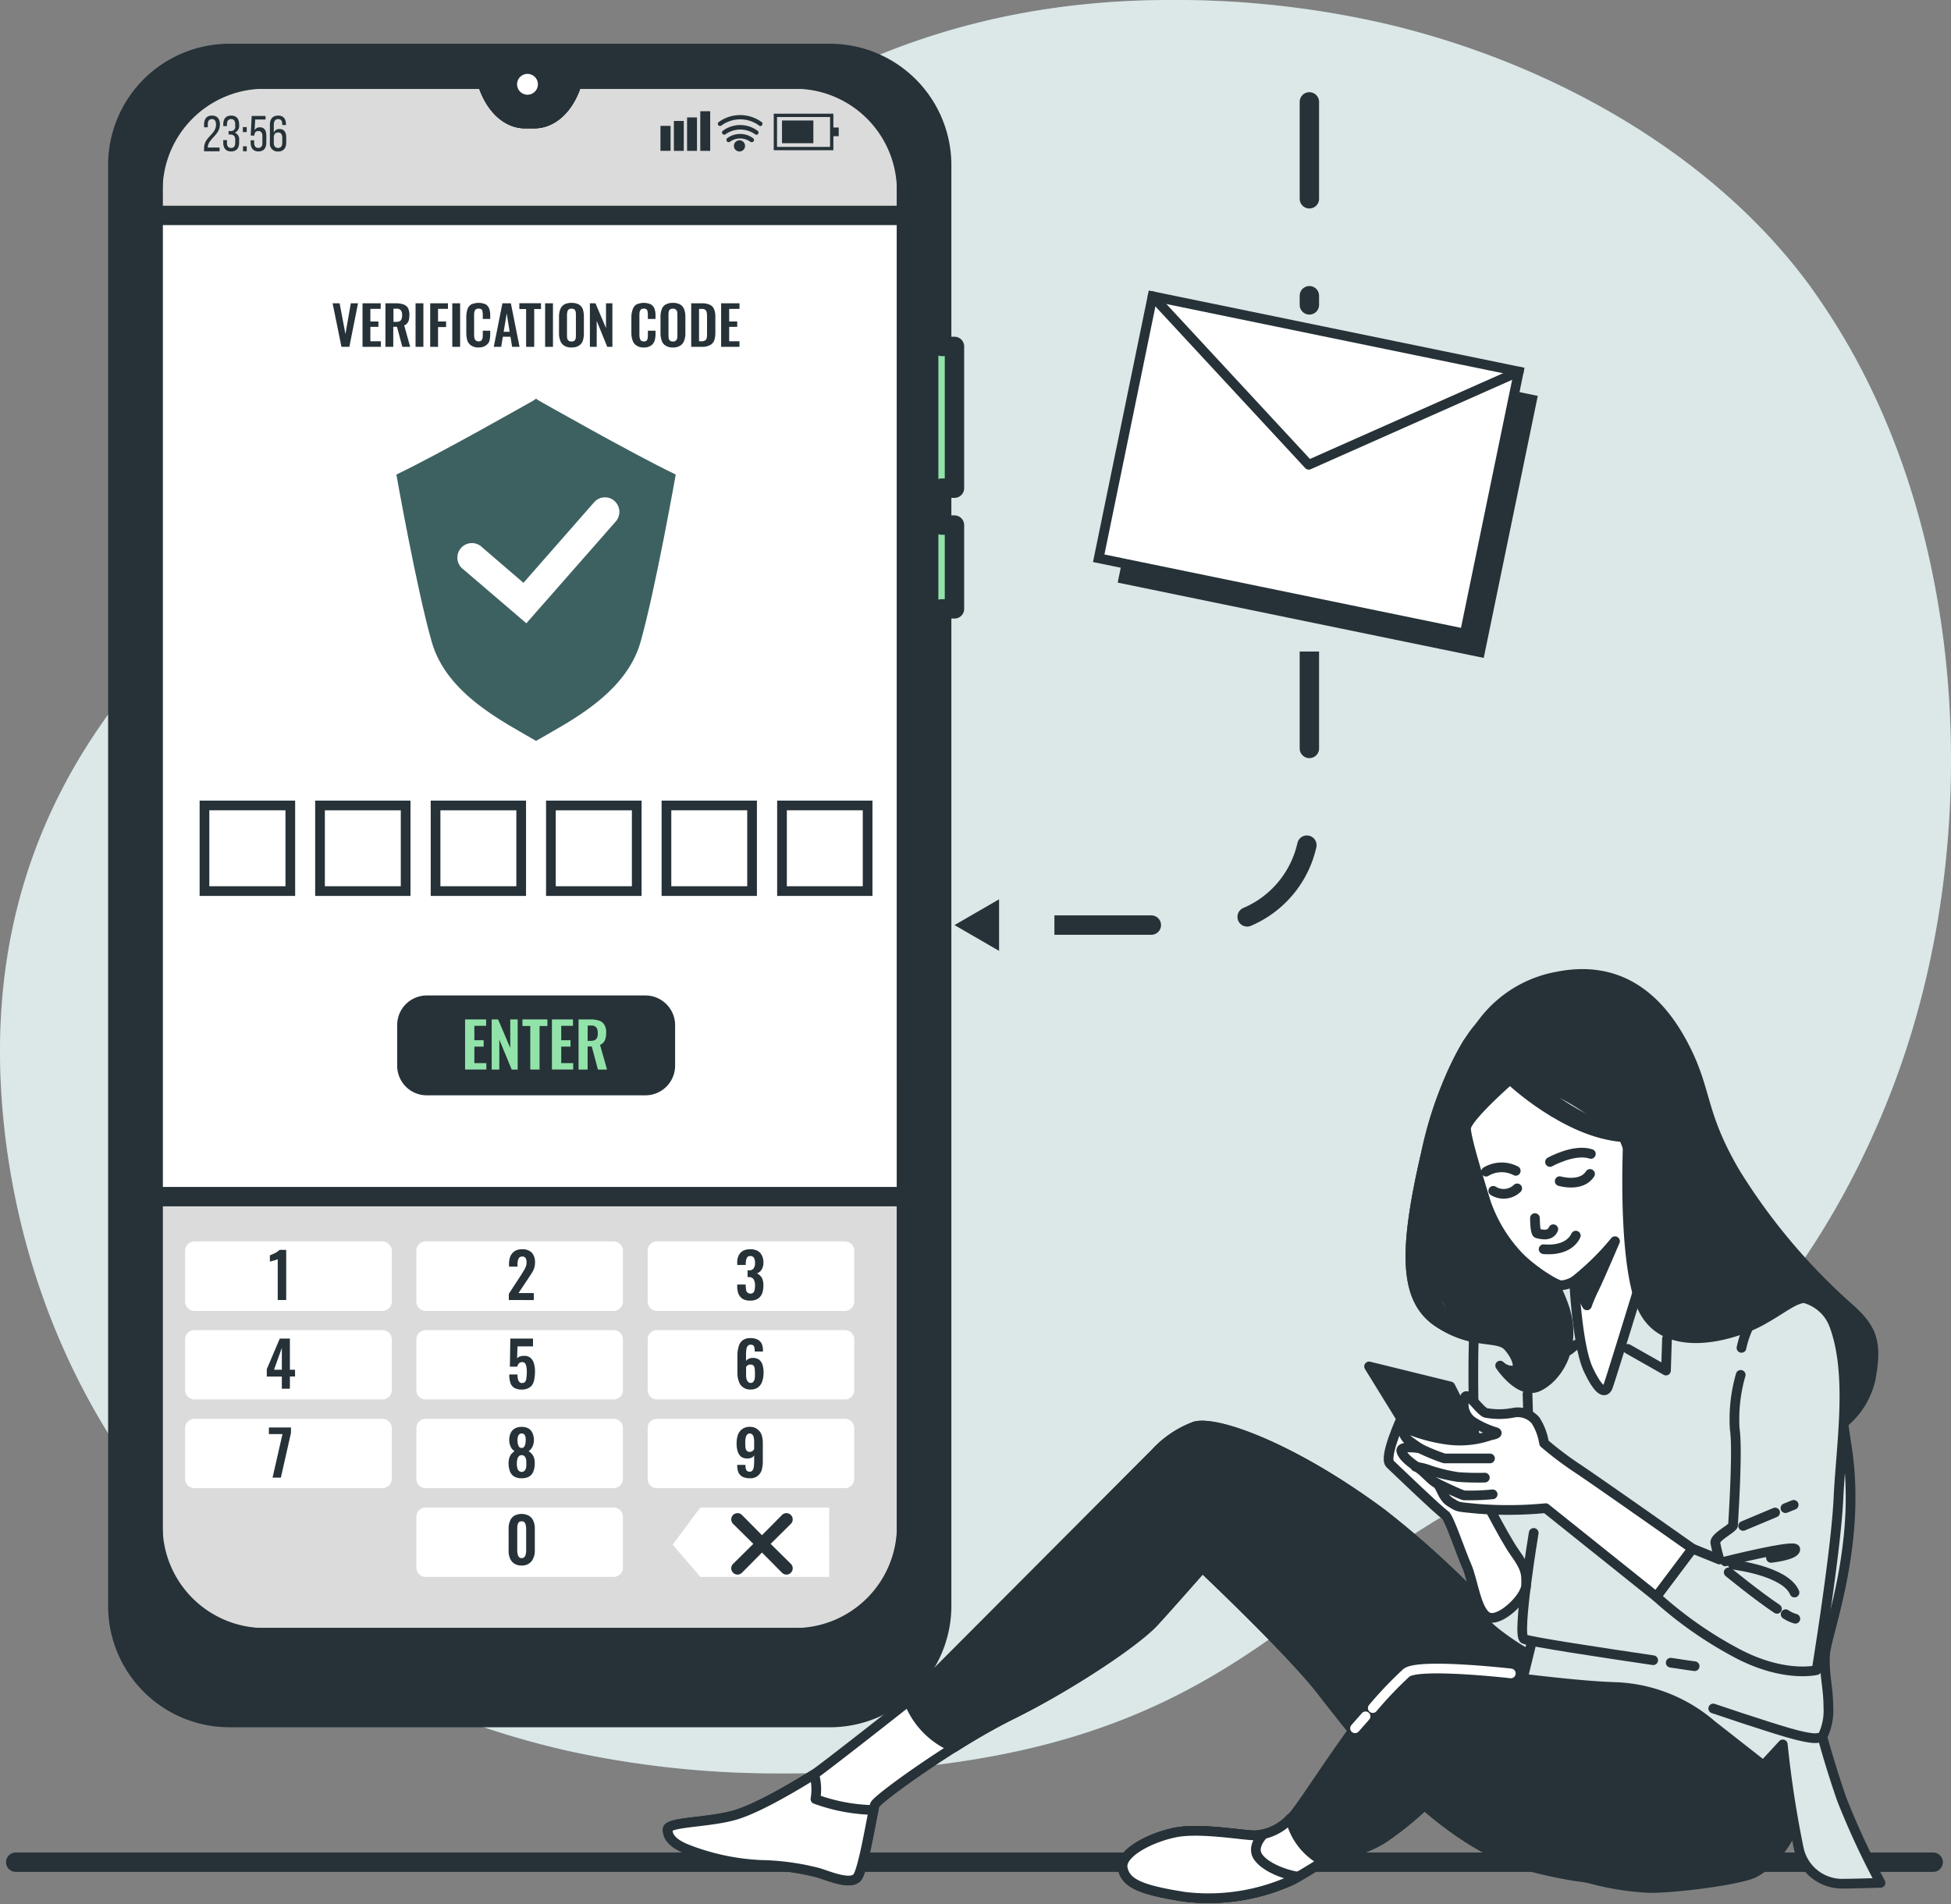 <svg xmlns="http://www.w3.org/2000/svg" width="201.29" height="196.468" viewBox="0 0 201.29 196.468">
  <rect x="0" y="0" width="201.29" height="196.468" fill="#808080" stroke="none"/>
  <g id="_6325249-ai" data-name="6325249-ai" transform="translate(-26.096 -35.997)">
    <g id="Background_Simple" data-name="Background Simple" transform="translate(26.096 35.997)">
      <g id="_Group_" data-name="&lt;Group&gt;" transform="translate(0 0)">
        <path id="_Path_" data-name="&lt;Path&gt;" d="M224.673,152.976c-5.748,17.413-18.116,36.487-36.338,42.7-27.525,9.388-29.973,31.974-79.936,31.8a100.709,100.709,0,0,1-21.692-2.32,87.227,87.227,0,0,1-10.261-2.98c-29.59-10.665-45.79-36.062-48.11-63.182C25.291,123.322,49.581,105.334,65.4,94.733s33.869-50.005,82.958-50.239a96.844,96.844,0,0,1,22.288,2.363c16.69,3.832,33.848,13.071,44.151,27.121q1.15,1.6,2.214,3.257C230.91,98.862,232.507,129.24,224.673,152.976Z" transform="translate(-28.075 -44.492)" fill="#8baeb0"/>
        <path id="_Path_2" data-name="&lt;Path&gt;" d="M224.673,152.976c-5.748,17.413-18.116,36.487-36.338,42.7-27.525,9.388-29.973,31.974-79.936,31.8a100.709,100.709,0,0,1-21.692-2.32,87.227,87.227,0,0,1-10.261-2.98c-29.59-10.665-45.79-36.062-48.11-63.182C25.291,123.322,49.581,105.334,65.4,94.733s33.869-50.005,82.958-50.239a96.844,96.844,0,0,1,22.288,2.363c16.69,3.832,33.848,13.071,44.151,27.121q1.15,1.6,2.214,3.257C230.91,98.862,232.507,129.24,224.673,152.976Z" transform="translate(-28.075 -44.492)" fill="#fff" opacity="0.7"/>
      </g>
    </g>
    <g id="Device" transform="translate(27.719 41.513)">
      <path id="_Path_3" data-name="&lt;Path&gt;" d="M233.527,947.1H35.7" transform="translate(-35.7 -760.47)" fill="none" stroke="#263238" stroke-linecap="round" stroke-linejoin="round" stroke-width="2"/>
      <g id="_Group_2" data-name="&lt;Group&gt;" transform="translate(10.532)">
        <g id="_Group_3" data-name="&lt;Group&gt;" transform="translate(3.619 2.64)">
          <path id="_Path_4" data-name="&lt;Path&gt;" d="M320.864,90.059V236.37a7.273,7.273,0,0,1-7.28,7.259H250.359a7.268,7.268,0,0,1-7.259-7.259V90.059a7.254,7.254,0,0,1,7.259-7.259H277.5l.021.064c.681,2.448,2.235,4.023,3.96,4.023h.979c1.746,0,3.3-1.575,3.96-4.023l.043-.064h27.121a7.259,7.259,0,0,1,7.28,7.259Z" transform="translate(-243.1 -82.8)" fill="#fff" stroke="#263238" stroke-width="2"/>
        </g>
        <g id="_Group_4" data-name="&lt;Group&gt;" transform="translate(29.824 98.201)">
          <path id="_Path_5" data-name="&lt;Path&gt;" d="M390.809,540H368.265a2.049,2.049,0,0,1-2.065-2.044v-4.194a2.053,2.053,0,0,1,2.065-2.065h22.544a2.067,2.067,0,0,1,2.065,2.065v4.194A2.062,2.062,0,0,1,390.809,540Z" transform="translate(-366.2 -531.7)" fill="#263238" stroke="#263238" stroke-linecap="round" stroke-linejoin="round" stroke-width="2"/>
        </g>
        <g id="_Group_5" data-name="&lt;Group&gt;" transform="translate(3.619 117.956)">
          <path id="_Path_6" data-name="&lt;Path&gt;" d="M320.864,624.5v38.254a7.273,7.273,0,0,1-7.28,7.259H250.359a7.268,7.268,0,0,1-7.259-7.259V624.5Z" transform="translate(-243.1 -624.5)" fill="#dbdbdb" stroke="#263238" stroke-linecap="round" stroke-linejoin="round" stroke-width="2"/>
        </g>
        <g id="_Group_6" data-name="&lt;Group&gt;" transform="translate(6.94 122.575)">
          <path id="_Path_7" data-name="&lt;Path&gt;" d="M279.051,653.374H259.679a.99.99,0,0,1-.979-.979v-5.215a.977.977,0,0,1,.979-.979h19.372a.977.977,0,0,1,.979.979v5.215A.99.99,0,0,1,279.051,653.374Z" transform="translate(-258.7 -646.2)" fill="#fff"/>
          <path id="_Path_8" data-name="&lt;Path&gt;" d="M391.151,653.374H371.758a.972.972,0,0,1-.958-.979v-5.215a.959.959,0,0,1,.958-.979h19.393a.959.959,0,0,1,.958.979v5.215A.972.972,0,0,1,391.151,653.374Z" transform="translate(-346.936 -646.2)" fill="#fff"/>
          <path id="_Path_9" data-name="&lt;Path&gt;" d="M503.251,653.374H483.858a.972.972,0,0,1-.958-.979v-5.215a.959.959,0,0,1,.958-.979h19.393a.959.959,0,0,1,.958.979v5.215A.972.972,0,0,1,503.251,653.374Z" transform="translate(-435.173 -646.2)" fill="#fff"/>
          <path id="_Path_10" data-name="&lt;Path&gt;" d="M279.051,696.353H259.679a.972.972,0,0,1-.979-.958v-5.237a.972.972,0,0,1,.979-.958h19.372a.972.972,0,0,1,.979.958v5.237A.972.972,0,0,1,279.051,696.353Z" transform="translate(-258.7 -680.046)" fill="#fff"/>
          <path id="_Path_11" data-name="&lt;Path&gt;" d="M391.151,696.353H371.758a.954.954,0,0,1-.958-.958v-5.237a.954.954,0,0,1,.958-.958h19.393a.954.954,0,0,1,.958.958v5.237A.954.954,0,0,1,391.151,696.353Z" transform="translate(-346.936 -680.046)" fill="#fff"/>
          <path id="_Path_12" data-name="&lt;Path&gt;" d="M503.251,696.353H483.858a.954.954,0,0,1-.958-.958v-5.237a.954.954,0,0,1,.958-.958h19.393a.954.954,0,0,1,.958.958v5.237A.954.954,0,0,1,503.251,696.353Z" transform="translate(-435.173 -680.046)" fill="#fff"/>
          <path id="_Path_13" data-name="&lt;Path&gt;" d="M279.051,739.353H259.679a.972.972,0,0,1-.979-.958v-5.237a.972.972,0,0,1,.979-.958h19.372a.972.972,0,0,1,.979.958v5.237A.972.972,0,0,1,279.051,739.353Z" transform="translate(-258.7 -713.893)" fill="#fff"/>
          <path id="_Path_14" data-name="&lt;Path&gt;" d="M391.151,739.353H371.758a.954.954,0,0,1-.958-.958v-5.237a.954.954,0,0,1,.958-.958h19.393a.954.954,0,0,1,.958.958v5.237A.954.954,0,0,1,391.151,739.353Z" transform="translate(-346.936 -713.893)" fill="#fff"/>
          <path id="_Path_15" data-name="&lt;Path&gt;" d="M503.251,739.353H483.858a.954.954,0,0,1-.958-.958v-5.237a.954.954,0,0,1,.958-.958h19.393a.954.954,0,0,1,.958.958v5.237A.954.954,0,0,1,503.251,739.353Z" transform="translate(-435.173 -713.893)" fill="#fff"/>
          <path id="_Path_16" data-name="&lt;Path&gt;" d="M391.151,782.353H371.758a.954.954,0,0,1-.958-.958v-5.237a.954.954,0,0,1,.958-.958h19.393a.954.954,0,0,1,.958.958v5.237A.954.954,0,0,1,391.151,782.353Z" transform="translate(-346.936 -747.739)" fill="#fff"/>
          <path id="_Path_17" data-name="&lt;Path&gt;" d="M511.157,782.353h-13.3L495,779.032l2.853-3.832h13.3Z" transform="translate(-444.697 -747.739)" fill="#fff"/>
        </g>
        <g id="_Group_7" data-name="&lt;Group&gt;" transform="translate(28.739 35.614)">
          <g id="_Group_8" data-name="&lt;Group&gt;">
            <path id="_Path_18" data-name="&lt;Path&gt;" d="M389.924,245.534s-2.107,11.921-3.64,17.307c-1.533,5.365-7.493,8.26-10.772,10.176-3.257-1.916-9.218-4.811-10.75-10.176-1.554-5.386-3.661-17.307-3.661-17.307,4.428-2.107,14.22-7.685,14.22-7.685l.192-.149.192.149S385.517,243.426,389.924,245.534Z" transform="translate(-361.1 -237.7)" fill="#3d6161"/>
          </g>
          <g id="_Group_9" data-name="&lt;Group&gt;" transform="translate(6.39 10.189)">
            <path id="_Path_19" data-name="&lt;Path&gt;" d="M398.138,298.557,391.645,293a1.5,1.5,0,1,1,1.937-2.278l4.258,3.661,7.3-8.324a1.479,1.479,0,0,1,2.086-.128,1.508,1.508,0,0,1,.149,2.108Z" transform="translate(-391.117 -285.564)" fill="#fff"/>
          </g>
        </g>
        <g id="_Group_10" data-name="&lt;Group&gt;" transform="translate(8.941 77.594)">
          <path id="_Path_20" data-name="&lt;Path&gt;" d="M276.956,443.734H268.1V434.9h8.856Z" transform="translate(-268.1 -434.9)" fill="#fff" stroke="#263238" stroke-width="1"/>
          <path id="_Path_21" data-name="&lt;Path&gt;" d="M332.934,443.734H324.1V434.9h8.834Z" transform="translate(-312.179 -434.9)" fill="#fff" stroke="#263238" stroke-width="1"/>
          <path id="_Path_22" data-name="&lt;Path&gt;" d="M388.934,443.734H380.1V434.9h8.834Z" transform="translate(-356.258 -434.9)" fill="#fff" stroke="#263238" stroke-width="1"/>
          <path id="_Path_23" data-name="&lt;Path&gt;" d="M444.856,443.734H436V434.9h8.856Z" transform="translate(-400.258 -434.9)" fill="#fff" stroke="#263238" stroke-width="1"/>
          <path id="_Path_24" data-name="&lt;Path&gt;" d="M500.834,443.734H492V434.9h8.834Z" transform="translate(-444.337 -434.9)" fill="#fff" stroke="#263238" stroke-width="1"/>
          <path id="_Path_25" data-name="&lt;Path&gt;" d="M556.834,443.734H548V434.9h8.834Z" transform="translate(-488.415 -434.9)" fill="#fff" stroke="#263238" stroke-width="1"/>
        </g>
        <g id="_Group_11" data-name="&lt;Group&gt;" transform="translate(3.619 2.64)">
          <path id="_Path_26" data-name="&lt;Path&gt;" d="M243.1,96.871V90.059a7.254,7.254,0,0,1,7.259-7.259H277.5l.021.064c.681,2.448,2.235,4.023,3.96,4.023h.979c1.746,0,3.3-1.575,3.96-4.023l.043-.064h27.121a7.259,7.259,0,0,1,7.28,7.259v6.812Z" transform="translate(-243.1 -82.8)" fill="#dbdbdb" stroke="#263238" stroke-linecap="round" stroke-linejoin="round" stroke-width="2"/>
        </g>
        <g id="_Group_12" data-name="&lt;Group&gt;">
          <path id="_Compound_Path_" data-name="&lt;Compound Path&gt;" d="M311.1,115.253v3.811h1.32v8.643H311.1V230.569a11.534,11.534,0,0,1-11.538,11.538H237.617A11.515,11.515,0,0,1,226.1,230.569V81.917A11.511,11.511,0,0,1,237.617,70.4h61.947A11.529,11.529,0,0,1,311.1,81.917v18.712h1.32v14.625Zm-3.619-30.7A11.529,11.529,0,0,0,295.945,73.04H273.082l-.021.064c-.681,2.448-2.235,4.023-3.96,4.023h-1c-1.724,0-3.278-1.575-3.96-4.023l-.021-.064H241.257a11.529,11.529,0,0,0-11.538,11.517V222.331a11.534,11.534,0,0,0,11.538,11.538h54.688a11.534,11.534,0,0,0,11.538-11.538Z" transform="translate(-226.1 -70.4)" fill="#92e3a9" stroke="#263238" stroke-linecap="round" stroke-linejoin="round" stroke-width="2" fill-rule="evenodd"/>
          <path id="_Compound_Path_2" data-name="&lt;Compound Path&gt;" d="M314.641,88.934v146.29a11.107,11.107,0,0,1-11.112,11.112h-60.1A11.111,11.111,0,0,1,232.3,235.223V88.934A11.129,11.129,0,0,1,243.433,77.8h60.1a11.125,11.125,0,0,1,11.112,11.134Zm-2.278,1.043A11.111,11.111,0,0,0,301.23,78.864H277.962l-.043.064c-.66,2.448-2.214,4.023-3.96,4.023h-.979c-1.724,0-3.278-1.575-3.96-4.023L269,78.864H245.711A11.107,11.107,0,0,0,234.6,89.977v138.6a11.12,11.12,0,0,0,11.112,11.112H301.23a11.125,11.125,0,0,0,11.134-11.112Z" transform="translate(-230.98 -76.225)" fill="#263238" stroke="#263238" stroke-linecap="round" stroke-linejoin="round" stroke-width="2" fill-rule="evenodd"/>
          <path id="_Path_27" data-name="&lt;Path&gt;" d="M420.586,82.45a1.075,1.075,0,1,1,1.086-1.086A1.077,1.077,0,0,1,420.586,82.45Z" transform="translate(-378.329 -78.193)" fill="#fff"/>
          <g id="_Group_13" data-name="&lt;Group&gt;" transform="translate(8.898 5.961)">
            <g id="_Group_14" data-name="&lt;Group&gt;" transform="translate(0 0.447)">
              <path id="_Compound_Path_3" data-name="&lt;Compound Path&gt;" d="M269.539,101.415c0,1.107-1.235,1.49-1.256,2.342v.043H269.5v.383h-1.6v-.319c0-1.171,1.235-1.4,1.235-2.427,0-.362-.128-.575-.426-.575s-.426.213-.426.532v.319H267.9v-.277c0-.575.255-.937.809-.937C269.284,100.5,269.539,100.862,269.539,101.415Z" transform="translate(-267.9 -100.5)" fill="#263238"/>
              <path id="_Compound_Path_4" data-name="&lt;Compound Path&gt;" d="M278.839,101.415v.085a.75.75,0,0,1-.447.766.7.7,0,0,1,.447.745v.277c0,.553-.255.915-.83.915-.553,0-.809-.362-.809-.915v-.255h.383v.277c0,.341.128.532.426.532s.426-.192.426-.553v-.3c0-.341-.149-.511-.468-.532h-.213V102.1h.234a.427.427,0,0,0,.447-.49v-.17c0-.383-.128-.575-.426-.575s-.426.213-.426.532v.192H277.2v-.17c0-.553.255-.915.809-.915C278.584,100.5,278.839,100.862,278.839,101.415Z" transform="translate(-275.22 -100.5)" fill="#263238"/>
              <path id="_Compound_Path_5" data-name="&lt;Compound Path&gt;" d="M287.1,106.1v.511h-.4V106.1Zm0,1.98v.511h-.383v-.511Z" transform="translate(-282.698 -104.908)" fill="#263238"/>
              <path id="_Compound_Path_6" data-name="&lt;Compound Path&gt;" d="M290.9,102.169a.589.589,0,0,1,.553-.3c.468,0,.66.341.66.873v.7c0,.553-.255.915-.809.915s-.809-.362-.809-.915v-.234h.362v.255c0,.341.149.532.426.532.3,0,.426-.192.426-.532v-.7c0-.319-.128-.511-.426-.511-.213,0-.362.106-.4.383v.085H290.5l.106-2.022h1.426v.362h-1.064Z" transform="translate(-285.689 -100.657)" fill="#263238"/>
              <path id="_Compound_Path_7" data-name="&lt;Compound Path&gt;" d="M301.46,101.415v.064h-.383v-.085c0-.341-.128-.532-.426-.532s-.447.213-.447.6v.809a.585.585,0,0,1,.6-.383c.468,0,.681.341.681.852v.553c0,.553-.277.915-.83.915a.8.8,0,0,1-.852-.915v-1.852c0-.575.277-.937.852-.937C301.205,100.5,301.46,100.862,301.46,101.415Zm-1.256,1.362v.532c0,.341.149.532.447.532.277,0,.426-.192.426-.532v-.532c0-.341-.149-.532-.426-.532C300.353,102.246,300.2,102.437,300.2,102.778Z" transform="translate(-293.009 -100.5)" fill="#263238" fill-rule="evenodd"/>
            </g>
            <g id="_Group_15" data-name="&lt;Group&gt;" transform="translate(47.089)">
              <path id="_Path_28" data-name="&lt;Path&gt;" d="M490.143,108.076H489.1V105.5h1.043Z" transform="translate(-489.1 -103.989)" fill="#263238"/>
              <path id="_Path_29" data-name="&lt;Path&gt;" d="M496.622,106.187H495.6V103.1h1.022Z" transform="translate(-494.216 -102.099)" fill="#263238"/>
              <path id="_Path_30" data-name="&lt;Path&gt;" d="M503.022,104.849H502V101.4h1.022Z" transform="translate(-499.254 -100.761)" fill="#263238"/>
              <path id="_Path_31" data-name="&lt;Path&gt;" d="M509.422,102.487H508.4V98.4h1.022Z" transform="translate(-504.291 -98.4)" fill="#263238"/>
              <g id="_Group_16" data-name="&lt;Group&gt;" transform="translate(11.687 0.255)">
                <g id="_Group_17" data-name="&lt;Group&gt;">
                  <path id="_Compound_Path_8" data-name="&lt;Compound Path&gt;" d="M550.152,103.368H544V99.6h6.152Zm-5.812-.341h5.471V99.941h-5.471Z" transform="translate(-544 -99.6)" fill="#263238" fill-rule="evenodd"/>
                </g>
                <g id="_Group_18" data-name="&lt;Group&gt;" transform="translate(0.852 0.702)">
                  <path id="_Path_32" data-name="&lt;Path&gt;" d="M551.236,105.242H548V102.9h3.236Z" transform="translate(-548 -102.9)" fill="#263238"/>
                </g>
                <g id="_Group_19" data-name="&lt;Group&gt;" transform="translate(5.939 1.426)">
                  <path id="_Path_33" data-name="&lt;Path&gt;" d="M572.666,107.194H571.9V106.3h.766Z" transform="translate(-571.9 -106.3)" fill="#263238"/>
                </g>
              </g>
              <g id="_Group_20" data-name="&lt;Group&gt;" transform="translate(6.809 2.357)">
                <path id="_Path_34" data-name="&lt;Path&gt;" d="M523.708,110.307a.4.4,0,0,1-.128-.021,1.8,1.8,0,0,0-2.107-.043.238.238,0,0,1-.341-.021.257.257,0,0,1,.021-.319,2.25,2.25,0,0,1,2.661-.021.24.24,0,0,1,.085.319A.254.254,0,0,1,523.708,110.307Z" transform="translate(-521.086 -109.47)" fill="#263238"/>
              </g>
              <g id="_Group_21" data-name="&lt;Group&gt;" transform="translate(6.346 1.444)">
                <path id="_Path_35" data-name="&lt;Path&gt;" d="M522.443,106.165a.144.144,0,0,1-.106-.043,2.635,2.635,0,0,0-3.044-.021.226.226,0,1,1-.3-.341,3.011,3.011,0,0,1,3.576-.021.235.235,0,0,1,.085.319.262.262,0,0,1-.213.106Z" transform="translate(-518.911 -105.181)" fill="#263238"/>
              </g>
              <g id="_Group_22" data-name="&lt;Group&gt;" transform="translate(5.92 0.417)">
                <path id="_Path_36" data-name="&lt;Path&gt;" d="M521.294,101.475a.145.145,0,0,1-.107-.043,3.285,3.285,0,0,0-3.9-.021.226.226,0,1,1-.3-.341,3.761,3.761,0,0,1,4.428-.021.209.209,0,0,1,.064.3.2.2,0,0,1-.192.128Z" transform="translate(-516.911 -100.359)" fill="#263238"/>
              </g>
              <g id="_Group_23" data-name="&lt;Group&gt;" transform="translate(7.578 3.002)">
                <path id="_Path_37" data-name="&lt;Path&gt;" d="M525.849,113.075a.575.575,0,1,1-.575-.575A.572.572,0,0,1,525.849,113.075Z" transform="translate(-524.7 -112.5)" fill="#263238"/>
              </g>
            </g>
          </g>
        </g>
      </g>
    </g>
    <g id="Text" transform="translate(53.621 67.25)">
      <g id="_Group_24" data-name="&lt;Group&gt;" transform="translate(0 97.647)">
        <path id="_Path_38" data-name="&lt;Path&gt;" d="M529.552,783.137a.642.642,0,0,1,0,.915.649.649,0,0,1-.447.192.661.661,0,0,1-.468-.192l-2.065-2.086-2.065,2.086a.661.661,0,0,1-.468.192.649.649,0,0,1-.447-.192.642.642,0,0,1,0-.915l2.086-2.065-2.086-2.065a.647.647,0,0,1,.915-.915l2.065,2.086,2.065-2.086a.647.647,0,0,1,.915.915l-2.086,2.065Z" transform="translate(-475.481 -750.673)" fill="#263238"/>
        <g id="_Group_25" data-name="&lt;Group&gt;" transform="translate(0.319 0.064)">
          <path id="_Compound_Path_9" data-name="&lt;Compound Path&gt;" d="M300.609,655.473v-4.194a.488.488,0,0,0-.149.043l-.255.085a1.684,1.684,0,0,0-.255.064.656.656,0,0,0-.149.043v-.66a1.674,1.674,0,0,0,.234-.085q.128-.064.277-.128a1.121,1.121,0,0,0,.277-.17,1.394,1.394,0,0,0,.213-.17h.681v5.173Z" transform="translate(-299.8 -650.3)" fill="#263238"/>
        </g>
        <g id="_Group_26" data-name="&lt;Group&gt;" transform="translate(24.971)">
          <path id="_Compound_Path_10" data-name="&lt;Compound Path&gt;" d="M415.6,655.237V654.6l1.277-1.958q.149-.234.255-.426a2.2,2.2,0,0,0,.213-.4,1.251,1.251,0,0,0,.085-.468.77.77,0,0,0-.106-.447.367.367,0,0,0-.319-.149.434.434,0,0,0-.319.106.74.74,0,0,0-.149.3,1.864,1.864,0,0,0-.043.4v.234h-.873v-.234a2.305,2.305,0,0,1,.128-.809,1.315,1.315,0,0,1,.447-.553,1.439,1.439,0,0,1,.788-.192,1.309,1.309,0,0,1,1,.362,1.461,1.461,0,0,1,.319,1,1.812,1.812,0,0,1-.085.575,2.213,2.213,0,0,1-.234.49q-.149.234-.319.49l-1.064,1.6h1.575v.724Z" transform="translate(-415.6 -650)" fill="#263238"/>
        </g>
        <g id="_Group_27" data-name="&lt;Group&gt;" transform="translate(48.536 0)">
          <path id="_Compound_Path_11" data-name="&lt;Compound Path&gt;" d="M527.641,655.3a1.532,1.532,0,0,1-.766-.17,1.176,1.176,0,0,1-.447-.532,2.064,2.064,0,0,1-.128-.766v-.192h.873v.149q.021.255.043.426a.456.456,0,0,0,.149.255.47.47,0,0,0,.6,0,.559.559,0,0,0,.128-.277,2.078,2.078,0,0,0,.043-.447,1.214,1.214,0,0,0-.128-.617.546.546,0,0,0-.49-.255h-.149v-.7h.149a.522.522,0,0,0,.468-.192.873.873,0,0,0,.149-.575.979.979,0,0,0-.106-.511.4.4,0,0,0-.383-.192.348.348,0,0,0-.362.213,1.531,1.531,0,0,0-.106.511v.192H526.3v-.234a1.66,1.66,0,0,1,.149-.745,1.2,1.2,0,0,1,.468-.49,1.6,1.6,0,0,1,.724-.149,1.659,1.659,0,0,1,.745.149,1.094,1.094,0,0,1,.447.468,1.484,1.484,0,0,1,.17.745,1.352,1.352,0,0,1-.192.745.856.856,0,0,1-.49.383.777.777,0,0,1,.341.234.9.9,0,0,1,.255.4,1.965,1.965,0,0,1,.085.617,2.419,2.419,0,0,1-.128.809,1.162,1.162,0,0,1-.447.553,1.374,1.374,0,0,1-.788.192Z" transform="translate(-526.3 -650)" fill="#263238"/>
        </g>
        <g id="_Group_28" data-name="&lt;Group&gt;" transform="translate(0 9.218)">
          <path id="_Compound_Path_12" data-name="&lt;Compound Path&gt;" d="M299.854,698.473v-1.256H298.3v-.766l1.341-3.151h1.043v3.214h.532v.7h-.532v1.256Zm-.809-1.958h.809v-2.256Z" transform="translate(-298.3 -693.3)" fill="#263238" fill-rule="evenodd"/>
        </g>
        <g id="_Group_29" data-name="&lt;Group&gt;" transform="translate(25.013 9.218)">
          <path id="_Compound_Path_13" data-name="&lt;Compound Path&gt;" d="M417.1,698.558a1.483,1.483,0,0,1-.809-.192.983.983,0,0,1-.383-.532,2.948,2.948,0,0,1-.106-.83h.852a2.392,2.392,0,0,0,.043.468.592.592,0,0,0,.149.3.293.293,0,0,0,.3.106.335.335,0,0,0,.319-.149.824.824,0,0,0,.106-.383,4.081,4.081,0,0,0,.043-.617,2.644,2.644,0,0,0-.043-.511.971.971,0,0,0-.128-.362.392.392,0,0,0-.319-.128.433.433,0,0,0-.319.128.647.647,0,0,0-.17.341h-.766l.043-2.9h2.342v.809h-1.6l-.043,1.235a.726.726,0,0,1,.277-.192,1.27,1.27,0,0,1,.4-.064.981.981,0,0,1,.66.17,1.145,1.145,0,0,1,.383.554,2.634,2.634,0,0,1,.128.873,4.053,4.053,0,0,1-.064.745,1.552,1.552,0,0,1-.192.6.932.932,0,0,1-.426.383A1.347,1.347,0,0,1,417.1,698.558Z" transform="translate(-415.8 -693.3)" fill="#263238"/>
        </g>
        <g id="_Group_30" data-name="&lt;Group&gt;" transform="translate(48.557 9.175)">
          <path id="_Compound_Path_14" data-name="&lt;Compound Path&gt;" d="M527.762,698.4a1.239,1.239,0,0,1-.788-.234,1.157,1.157,0,0,1-.426-.6,2.5,2.5,0,0,1-.149-.873v-1.809a3.034,3.034,0,0,1,.128-.915,1.16,1.16,0,0,1,.4-.639,1.275,1.275,0,0,1,.809-.234,1.578,1.578,0,0,1,.745.149,1.026,1.026,0,0,1,.426.426,1.836,1.836,0,0,1,.128.724v.085h-.852a1.628,1.628,0,0,0-.064-.532.364.364,0,0,0-.362-.17.375.375,0,0,0-.277.106.635.635,0,0,0-.149.341,3.587,3.587,0,0,0-.043.617v.617a.573.573,0,0,1,.277-.234.948.948,0,0,1,.426-.085,1.071,1.071,0,0,1,.66.192,1.083,1.083,0,0,1,.341.532,2.563,2.563,0,0,1,.106.766,2.83,2.83,0,0,1-.128.894,1.276,1.276,0,0,1-.426.639,1.239,1.239,0,0,1-.788.234Zm0-.681a.308.308,0,0,0,.277-.128.611.611,0,0,0,.149-.319,4.351,4.351,0,0,0,.021-.468q0-.277-.021-.511a.743.743,0,0,0-.107-.341.392.392,0,0,0-.319-.128,1.081,1.081,0,0,0-.213.021.568.568,0,0,0-.149.106.848.848,0,0,0-.106.128v.83a1.583,1.583,0,0,0,.043.383.592.592,0,0,0,.149.3A.343.343,0,0,0,527.762,697.719Z" transform="translate(-526.4 -693.1)" fill="#263238" fill-rule="evenodd"/>
        </g>
        <g id="_Group_31" data-name="&lt;Group&gt;" transform="translate(0.213 18.393)">
          <path id="_Compound_Path_15" data-name="&lt;Compound Path&gt;" d="M299.683,741.573l1.022-4.492h-1.4V736.4h2.278v.553l-1.043,4.619Z" transform="translate(-299.3 -736.4)" fill="#263238"/>
        </g>
        <g id="_Group_32" data-name="&lt;Group&gt;" transform="translate(24.949 18.329)">
          <path id="_Compound_Path_16" data-name="&lt;Compound Path&gt;" d="M416.841,741.4a1.439,1.439,0,0,1-.788-.192,1.051,1.051,0,0,1-.426-.554,2.3,2.3,0,0,1-.128-.809,1.967,1.967,0,0,1,.043-.426,1.212,1.212,0,0,1,.128-.341.675.675,0,0,1,.192-.255.931.931,0,0,1,.255-.213,1.12,1.12,0,0,1-.383-.426,1.65,1.65,0,0,1-.17-.7,1.745,1.745,0,0,1,.149-.745.971.971,0,0,1,.426-.468,1.321,1.321,0,0,1,.7-.17,1.366,1.366,0,0,1,.724.17,1,1,0,0,1,.4.468,1.746,1.746,0,0,1,.149.745,1.65,1.65,0,0,1-.17.7,1.119,1.119,0,0,1-.383.426,1.314,1.314,0,0,1,.277.213,1.2,1.2,0,0,1,.192.255,1.213,1.213,0,0,1,.128.341,1.969,1.969,0,0,1,.043.426,2.3,2.3,0,0,1-.128.809,1.051,1.051,0,0,1-.426.554A1.484,1.484,0,0,1,416.841,741.4Zm0-.66a.392.392,0,0,0,.319-.128.74.74,0,0,0,.149-.319,3.666,3.666,0,0,0,.021-.4q0-.213-.021-.426a.741.741,0,0,0-.149-.319.392.392,0,0,0-.319-.128.367.367,0,0,0-.3.128.741.741,0,0,0-.149.319,2.166,2.166,0,0,0-.043.426,1.86,1.86,0,0,0,.043.4.518.518,0,0,0,.149.319A.367.367,0,0,0,416.841,740.741Zm0-2.469a.307.307,0,0,0,.255-.106.725.725,0,0,0,.128-.3,1.967,1.967,0,0,0,.043-.426,1.062,1.062,0,0,0-.085-.468.361.361,0,0,0-.341-.192.344.344,0,0,0-.319.192.881.881,0,0,0-.106.468,1.967,1.967,0,0,0,.043.426.726.726,0,0,0,.128.3A.348.348,0,0,0,416.841,738.271Z" transform="translate(-415.5 -736.1)" fill="#263238" fill-rule="evenodd"/>
        </g>
        <g id="_Group_33" data-name="&lt;Group&gt;" transform="translate(24.949 27.312)">
          <path id="_Compound_Path_17" data-name="&lt;Compound Path&gt;" d="M416.841,783.622a1.352,1.352,0,0,1-.745-.192,1.177,1.177,0,0,1-.447-.532,1.95,1.95,0,0,1-.149-.788v-2.3a1.95,1.95,0,0,1,.149-.788,1.056,1.056,0,0,1,.426-.532,1.629,1.629,0,0,1,1.533,0,1.177,1.177,0,0,1,.447.532,1.95,1.95,0,0,1,.149.788v2.3a1.739,1.739,0,0,1-.17.788,1.177,1.177,0,0,1-.447.532A1.288,1.288,0,0,1,416.841,783.622Zm0-.766a.331.331,0,0,0,.3-.128.482.482,0,0,0,.128-.3,1.32,1.32,0,0,0,.043-.319v-2.278a1.672,1.672,0,0,0-.043-.362.564.564,0,0,0-.128-.3.362.362,0,0,0-.3-.106.4.4,0,0,0-.3.106.945.945,0,0,0-.128.3,3.287,3.287,0,0,0-.021.362v2.278a1.32,1.32,0,0,0,.043.319.482.482,0,0,0,.128.3A.308.308,0,0,0,416.841,782.855Z" transform="translate(-415.5 -778.3)" fill="#263238" fill-rule="evenodd"/>
        </g>
        <g id="_Group_34" data-name="&lt;Group&gt;" transform="translate(48.472 18.329)">
          <path id="_Compound_Path_18" data-name="&lt;Compound Path&gt;" d="M527.363,741.4a1.658,1.658,0,0,1-.745-.149,1,1,0,0,1-.426-.447,1.774,1.774,0,0,1-.128-.7v-.085h.852a1.251,1.251,0,0,0,.085.532.364.364,0,0,0,.362.17.307.307,0,0,0,.255-.106.635.635,0,0,0,.149-.341,3.587,3.587,0,0,0,.043-.617v-.617a.586.586,0,0,1-.255.234,1.091,1.091,0,0,1-.447.085,1.071,1.071,0,0,1-.66-.192,1.223,1.223,0,0,1-.341-.554,2.643,2.643,0,0,1-.106-.788,2.829,2.829,0,0,1,.128-.894,1.279,1.279,0,0,1,.447-.6,1.239,1.239,0,0,1,.788-.234,1.2,1.2,0,0,1,.766.234,1.293,1.293,0,0,1,.447.575,2.755,2.755,0,0,1,.128.873v1.831a3.6,3.6,0,0,1-.106.915,1.275,1.275,0,0,1-.426.639A1.222,1.222,0,0,1,527.363,741.4Zm0-2.725a.43.43,0,0,0,.277-.085.722.722,0,0,0,.17-.192v-.809a1.857,1.857,0,0,0-.043-.4.459.459,0,0,0-.128-.277.343.343,0,0,0-.277-.128.308.308,0,0,0-.277.128.611.611,0,0,0-.149.319,2.2,2.2,0,0,0-.043.468q0,.277.021.511a.614.614,0,0,0,.128.341A.357.357,0,0,0,527.363,738.676Z" transform="translate(-526 -736.1)" fill="#263238" fill-rule="evenodd"/>
        </g>
      </g>
      <g id="_Group_35" data-name="&lt;Group&gt;" transform="translate(20.458 73.932)">
        <path id="_Compound_Path_19" data-name="&lt;Compound Path&gt;" d="M394.4,543.773V538.6h2.171v.66h-1.213v1.49h.958v.66h-.958v1.7h1.235v.66Z" transform="translate(-394.4 -538.6)" fill="#92e3a9"/>
        <path id="_Compound_Path_20" data-name="&lt;Compound Path&gt;" d="M407.3,543.773V538.6h.66l1.256,2.938V538.6h.766v5.173h-.617l-1.277-3.087v3.087Z" transform="translate(-404.554 -538.6)" fill="#92e3a9"/>
        <path id="_Compound_Path_21" data-name="&lt;Compound Path&gt;" d="M423.009,543.773v-4.492H422.2V538.6h2.576v.681h-.809v4.492Z" transform="translate(-416.282 -538.6)" fill="#92e3a9"/>
        <path id="_Compound_Path_22" data-name="&lt;Compound Path&gt;" d="M436.5,543.773V538.6h2.171v.66h-1.213v1.49h.958v.66h-.958v1.7h1.235v.66Z" transform="translate(-427.538 -538.6)" fill="#92e3a9"/>
        <path id="_Compound_Path_23" data-name="&lt;Compound Path&gt;" d="M449.4,543.773V538.6h1.235a2.633,2.633,0,0,1,.873.128.929.929,0,0,1,.553.426,1.483,1.483,0,0,1,.192.809,2.119,2.119,0,0,1-.064.553.841.841,0,0,1-.192.426.712.712,0,0,1-.383.277l.724,2.555H451.4l-.639-2.384h-.426v2.384Zm.937-2.959h.3a1,1,0,0,0,.447-.085.586.586,0,0,0,.234-.255,1.3,1.3,0,0,0,.064-.447.969.969,0,0,0-.149-.6.638.638,0,0,0-.532-.192h-.362Z" transform="translate(-437.692 -538.6)" fill="#92e3a9" fill-rule="evenodd"/>
      </g>
      <g id="_Group_36" data-name="&lt;Group&gt;" transform="translate(6.791)">
        <path id="_Compound_Path_24" data-name="&lt;Compound Path&gt;" d="M331.115,195.992,330.2,191.5h.724l.6,3.172.553-3.172h.745l-.894,4.492Z" transform="translate(-330.2 -191.457)" fill="#263238"/>
        <path id="_Compound_Path_25" data-name="&lt;Compound Path&gt;" d="M344.7,195.992V191.5h1.873v.575h-1.064v1.3h.83v.553h-.83v1.49h1.086v.575Z" transform="translate(-341.613 -191.457)" fill="#263238"/>
        <path id="_Compound_Path_26" data-name="&lt;Compound Path&gt;" d="M355.8,195.992V191.5h1.064a2.316,2.316,0,0,1,.766.106.915.915,0,0,1,.49.362,1.524,1.524,0,0,1,.149.724,2.734,2.734,0,0,1-.043.49.78.78,0,0,1-.17.362.7.7,0,0,1-.319.234l.617,2.214h-.809l-.553-2.065h-.383v2.065Zm.83-2.576h.255a.981.981,0,0,0,.383-.064.4.4,0,0,0,.192-.234.982.982,0,0,0,.064-.383.847.847,0,0,0-.128-.511.553.553,0,0,0-.468-.17h-.3Z" transform="translate(-350.35 -191.457)" fill="#263238" fill-rule="evenodd"/>
        <path id="_Compound_Path_27" data-name="&lt;Compound Path&gt;" d="M370.4,195.992V191.5h.809v4.492Z" transform="translate(-361.842 -191.457)" fill="#263238"/>
        <path id="_Compound_Path_28" data-name="&lt;Compound Path&gt;" d="M377.5,195.992V191.5h1.831v.575h-1.022v1.3h.83v.575h-.83v2.044Z" transform="translate(-367.431 -191.457)" fill="#263238"/>
        <path id="_Compound_Path_29" data-name="&lt;Compound Path&gt;" d="M388.2,195.992V191.5h.809v4.492Z" transform="translate(-375.853 -191.457)" fill="#263238"/>
        <path id="_Compound_Path_30" data-name="&lt;Compound Path&gt;" d="M396.277,195.9a1.269,1.269,0,0,1-.788-.213.984.984,0,0,1-.383-.511,2.643,2.643,0,0,1-.106-.788v-1.6a2.643,2.643,0,0,1,.106-.788.982.982,0,0,1,.383-.532,1.87,1.87,0,0,1,1.511-.021.928.928,0,0,1,.362.447,2.018,2.018,0,0,1,.106.681v.383H396.7v-.383a2.426,2.426,0,0,0-.021-.341.425.425,0,0,0-.106-.255.416.416,0,0,0-.3-.085.5.5,0,0,0-.319.085.715.715,0,0,0-.128.277,2.612,2.612,0,0,0-.021.362v1.937a1.529,1.529,0,0,0,.043.4.358.358,0,0,0,.149.234.492.492,0,0,0,.554,0,.72.72,0,0,0,.128-.255,2.916,2.916,0,0,0,.021-.362v-.4h.766v.362a2.722,2.722,0,0,1-.085.7.887.887,0,0,1-.383.468,1.187,1.187,0,0,1-.724.192Z" transform="translate(-381.206 -191.3)" fill="#263238"/>
        <path id="_Compound_Path_31" data-name="&lt;Compound Path&gt;" d="M408.3,195.992l.894-4.492h.873l.894,4.492h-.766l-.17-1.043h-.788l-.17,1.043Zm1.022-1.554h.617l-.3-1.895Z" transform="translate(-391.674 -191.457)" fill="#263238" fill-rule="evenodd"/>
        <path id="_Compound_Path_32" data-name="&lt;Compound Path&gt;" d="M421.4,195.992v-3.9h-.7v-.6h2.235v.6h-.7v3.9Z" transform="translate(-401.435 -191.457)" fill="#263238"/>
        <path id="_Compound_Path_33" data-name="&lt;Compound Path&gt;" d="M433.2,195.992V191.5h.809v4.492Z" transform="translate(-411.274 -191.457)" fill="#263238"/>
        <path id="_Compound_Path_34" data-name="&lt;Compound Path&gt;" d="M441.2,195.9a1.331,1.331,0,0,1-.766-.192.981.981,0,0,1-.4-.511,2.129,2.129,0,0,1-.128-.788v-1.66a2.129,2.129,0,0,1,.128-.788.987.987,0,0,1,.4-.49,1.461,1.461,0,0,1,.766-.17,1.532,1.532,0,0,1,.766.17.987.987,0,0,1,.4.49,2.516,2.516,0,0,1,.106.788v1.682a2.436,2.436,0,0,1-.106.766.981.981,0,0,1-.4.511A1.394,1.394,0,0,1,441.2,195.9Zm0-.617a.466.466,0,0,0,.3-.085.53.53,0,0,0,.128-.234,2.738,2.738,0,0,0,.021-.341v-2.065a2.426,2.426,0,0,0-.021-.341.53.53,0,0,0-.128-.234.466.466,0,0,0-.3-.085.415.415,0,0,0-.3.085.351.351,0,0,0-.128.234,1.242,1.242,0,0,0-.043.341v2.065a2.749,2.749,0,0,0,.021.341.447.447,0,0,0,.149.234A.416.416,0,0,0,441.2,195.281Z" transform="translate(-416.547 -191.3)" fill="#263238" fill-rule="evenodd"/>
        <path id="_Compound_Path_35" data-name="&lt;Compound Path&gt;" d="M454.9,195.992V191.5h.575l1.086,2.555V191.5h.66v4.492h-.532l-1.086-2.682v2.682Z" transform="translate(-428.354 -191.457)" fill="#263238"/>
        <path id="_Compound_Path_36" data-name="&lt;Compound Path&gt;" d="M476.277,195.9a1.23,1.23,0,0,1-.766-.213.985.985,0,0,1-.383-.511,2.236,2.236,0,0,1-.128-.788v-1.6a2.236,2.236,0,0,1,.128-.788.983.983,0,0,1,.383-.532,1.82,1.82,0,0,1,1.49-.021.9.9,0,0,1,.383.447,2.018,2.018,0,0,1,.106.681v.383H476.7v-.383a2.426,2.426,0,0,0-.021-.341.425.425,0,0,0-.106-.255.38.38,0,0,0-.277-.085.5.5,0,0,0-.319.085.715.715,0,0,0-.128.277,2.607,2.607,0,0,0-.021.362v1.937a1.529,1.529,0,0,0,.043.4.407.407,0,0,0,.128.234.466.466,0,0,0,.3.085.38.38,0,0,0,.277-.085.517.517,0,0,0,.106-.255,2.916,2.916,0,0,0,.021-.362v-.4h.788v.362a2.21,2.21,0,0,1-.106.7.918.918,0,0,1-.362.468A1.229,1.229,0,0,1,476.277,195.9Z" transform="translate(-444.175 -191.3)" fill="#263238"/>
        <path id="_Compound_Path_37" data-name="&lt;Compound Path&gt;" d="M490.377,195.9a1.288,1.288,0,0,1-.745-.192.862.862,0,0,1-.4-.511,2.129,2.129,0,0,1-.128-.788v-1.66a2.129,2.129,0,0,1,.128-.788.862.862,0,0,1,.4-.49,1.413,1.413,0,0,1,.745-.17,1.461,1.461,0,0,1,.766.17.987.987,0,0,1,.4.49,2.129,2.129,0,0,1,.128.788v1.682a2.063,2.063,0,0,1-.128.766.981.981,0,0,1-.4.511A1.331,1.331,0,0,1,490.377,195.9Zm0-.617a.416.416,0,0,0,.3-.085.447.447,0,0,0,.149-.234,2.744,2.744,0,0,0,.021-.341v-2.065a2.431,2.431,0,0,0-.021-.341.447.447,0,0,0-.149-.234.416.416,0,0,0-.3-.085.466.466,0,0,0-.3.085.53.53,0,0,0-.128.234,2.43,2.43,0,0,0-.021.341v2.065a2.744,2.744,0,0,0,.021.341.53.53,0,0,0,.128.234A.466.466,0,0,0,490.377,195.281Z" transform="translate(-455.274 -191.3)" fill="#263238" fill-rule="evenodd"/>
        <path id="_Compound_Path_38" data-name="&lt;Compound Path&gt;" d="M504,195.992V191.5h1.064a1.949,1.949,0,0,1,.852.149.85.85,0,0,1,.447.468,2.028,2.028,0,0,1,.128.788v1.639a2.3,2.3,0,0,1-.128.809.85.85,0,0,1-.447.468,1.632,1.632,0,0,1-.809.17Zm.809-.575h.255a.627.627,0,0,0,.4-.106.472.472,0,0,0,.149-.277,4.333,4.333,0,0,0,.021-.468v-1.724a1.9,1.9,0,0,0-.043-.447.447.447,0,0,0-.149-.234.746.746,0,0,0-.4-.085h-.234Z" transform="translate(-467.002 -191.457)" fill="#263238" fill-rule="evenodd"/>
        <path id="_Compound_Path_39" data-name="&lt;Compound Path&gt;" d="M518.5,195.992V191.5h1.895v.575H519.33v1.3h.83v.553h-.83v1.49h1.064v.575Z" transform="translate(-478.415 -191.457)" fill="#263238"/>
      </g>
    </g>
    <g id="Arrow" transform="translate(124.573 46.51)">
      <g id="_Group_37" data-name="&lt;Group&gt;">
        <path id="_Path_39" data-name="&lt;Path&gt;" d="M803.6,46.9V67.847" transform="translate(-766.985 -46.9)" fill="none" stroke="#263238" stroke-linecap="round" stroke-linejoin="round" stroke-width="2" stroke-dasharray="10"/>
        <g id="_Group_38" data-name="&lt;Group&gt;" transform="translate(0 56.711)">
          <g id="_Group_39" data-name="&lt;Group&gt;">
            <path id="_Path_40" data-name="&lt;Path&gt;" d="M682.383,313.3v17.669a10.562,10.562,0,0,1-10.58,10.559H649.6" transform="translate(-645.768 -313.3)" fill="none" stroke="#263238" stroke-linecap="round" stroke-linejoin="round" stroke-width="2" stroke-dasharray="10 10"/>
            <g id="_Group_40" data-name="&lt;Group&gt;" transform="translate(0 25.567)">
              <path id="_Path_41" data-name="&lt;Path&gt;" d="M636.2,438.722l-4.6-2.661,4.6-2.661Z" transform="translate(-631.6 -433.4)" fill="#263238"/>
            </g>
          </g>
        </g>
      </g>
    </g>
    <g id="Email" transform="translate(139.453 66.563)">
      <g id="_Group_41" data-name="&lt;Group&gt;" transform="translate(0 0)">
        <path id="_Path_42" data-name="&lt;Path&gt;" d="M748.464,187.706l-37.765-7.77,5.556-27.035,37.786,7.77Z" transform="translate(-708.741 -150.388)" fill="#263238"/>
        <path id="_Path_43" data-name="&lt;Path&gt;" d="M739.265,175.906l-37.765-7.77,5.556-27.035,37.786,7.77Z" transform="translate(-701.5 -141.1)" fill="#fff" stroke="#263238" stroke-width="1"/>
        <path id="_Path_44" data-name="&lt;Path&gt;" d="M765.386,148.87l-21.671,9.622L727.6,141.1" transform="translate(-722.044 -141.1)" fill="none" stroke="#263238" stroke-linecap="round" stroke-linejoin="round" stroke-width="1"/>
      </g>
    </g>
    <g id="Character" transform="translate(94.988 136.489)">
      <g id="_Group_42" data-name="&lt;Group&gt;" transform="translate(0)">
        <g id="_Group_43" data-name="&lt;Group&gt;" transform="translate(0 46.599)">
          <path id="_Path_45" data-name="&lt;Path&gt;" d="M449.771,773.593c-.617,3.47-4,6.94-13.177,2.682-9.2-4.258-14.263-9.324-17.413-13.411s-12.326-12.751-12.326-12.751-2.959,3.385-4.96,5.577c-2.022,2.193-9.026,6.791-14.731,9.6-5.705,2.789-13.88,8.685-14.093,9.3-.234.6-1.107,6.408-1.767,7.408-.639,1.022-3.257-.192-4.172-.426a25.7,25.7,0,0,0-5.918-.788,23.9,23.9,0,0,1-7.621-1.66c-1.32-.553-1.916-1.192-1.895-2s4.428-.681,7.11-1.533c2.682-.83,7.068-3.576,8-4.151.937-.6,9.43-7.3,9.43-7.3L402,738.3a10.585,10.585,0,0,1,4.066-2.746c2.171-.66,10.069,2.129,19.287,8.962a94.328,94.328,0,0,1,16.6,16.668s8.43,8.962,7.813,12.411Z" transform="translate(-351.697 -735.457)" fill="#fff" stroke="#263238" stroke-linecap="round" stroke-linejoin="round" stroke-width="1"/>
          <path id="_Path_46" data-name="&lt;Path&gt;" d="M533.817,761.182s17.371,8.409,16.753,11.879c-.617,3.449,0,12.645-18.031,7.9-9.792-2.576-18.35-14.007-21.5-18.095s-12.326-12.751-12.326-12.751-2.959,3.385-4.96,5.577c-2.022,2.193-9.026,6.791-14.731,9.6a67.64,67.64,0,0,0-5.939,3.385,8.4,8.4,0,0,1-4.683-4.832L493.86,738.3a10.584,10.584,0,0,1,4.066-2.746c2.171-.66,10.069,2.129,19.287,8.962a94.33,94.33,0,0,1,16.6,16.668Z" transform="translate(-443.557 -735.457)" fill="#263238" stroke="#263238" stroke-linecap="round" stroke-linejoin="round" stroke-width="1"/>
          <path id="_Path_47" data-name="&lt;Path&gt;" d="M358.808,908.651c2.682-.83,7.068-3.576,8-4.151a5.769,5.769,0,0,1,.128,2.555,18.431,18.431,0,0,0,6,1.128c-.341,1.618-1.086,6.024-1.639,6.876-.639,1.022-3.257-.192-4.172-.426a25.7,25.7,0,0,0-5.918-.788,23.891,23.891,0,0,1-7.621-1.66c-1.32-.553-1.916-1.192-1.895-2S356.126,909.5,358.808,908.651Z" transform="translate(-351.697 -868.515)" fill="#fff" stroke="#263238" stroke-linecap="round" stroke-linejoin="round" stroke-width="1"/>
        </g>
        <path id="_Compound_Path_40" data-name="&lt;Compound Path&gt;" d="M759.086,558.439a8.1,8.1,0,0,1-4.258,5.407s0-1.66-1.746-6.791-3.661-7.046-8.451-9.154c-4.768-2.086-10.261-8.962-11.751-12.006-1.469-3.044-6.088-4.96-9.473-6-3.406-1.043-3.491,2-3.491,2s1.213,9.047,1.831,9.835,4.343,5.045,5.748,9.239c1.384,4.172-.788,7.3-2.7,8.174s-3.917-2.171-3.917-2.171a1.731,1.731,0,0,0,1.3.511c.873,0,.532-1.384-.511-2.512s-3.576-.085-7.153-2.448c-3.555-2.342-3.64-7.3-1.3-17.413,1.958-8.387,4.577-11.964,5.407-12.943q.255-.319.511-.66a12.369,12.369,0,0,1,7.664-4.683c5.663-1.128,9.835,1.4,12.709,6.535,2.874,5.152,1.831,7.238,5.663,13.752a62.686,62.686,0,0,0,11.751,13.944c2.448,2.171,2.874,3.64,2.171,7.387Zm-39.957-5.045s-5.386-2.618-4.875-7.3c0,0-1.043,3.3.617,5.13A7.757,7.757,0,0,0,719.129,553.393Z" transform="translate(-634.999 -516.556)" fill="#263238" stroke="#263238" stroke-linecap="round" stroke-linejoin="round" stroke-width="1" fill-rule="evenodd"/>
        <g id="_Group_44" data-name="&lt;Group&gt;" transform="translate(46.921 71.673)">
          <g id="_Group_45" data-name="&lt;Group&gt;">
            <path id="_Path_48" data-name="&lt;Path&gt;" d="M629.839,856.69c1.426.617,7.068,3.789,8.089,3.9s1.937-.319,2.98-.128.7,4.62.7,7.791-2.874,5.939-4.407,6.663c-1.533.7-7.77,1.533-10.644,1.533a28.419,28.419,0,0,1-11.24-2.874c-3.278-1.746-11.985-5.726-11.985-5.726a33.688,33.688,0,0,1-4.3,3.47c-2.044,1.341-5.726,2.15-6.131,2.363s-1.937,1.235-3.278,1.937a20.768,20.768,0,0,1-11.048,1.745c-4.7-.724-6.131-1.426-6.45-2.959-.3-1.533,2.874-3.172,5.428-3.683s6.961.3,8.2.3a5.62,5.62,0,0,0,3.981-2.044c1.341-1.426,8.792-13.709,11.666-14.731s14.433,1.022,14.433,1.022S628.413,856.073,629.839,856.69Z" transform="translate(-572.108 -853.804)" fill="#263238" stroke="#263238" stroke-linecap="round" stroke-linejoin="round" stroke-width="1"/>
            <path id="_Path_49" data-name="&lt;Path&gt;" d="M693.4,857.32a40.813,40.813,0,0,1,3.47-3.64c1.277-1.022,10.772.064,10.772.064" transform="translate(-667.58 -853.242)" fill="none" stroke="#fff" stroke-linecap="round" stroke-linejoin="round" stroke-width="1"/>
            <path id="_Path_50" data-name="&lt;Path&gt;" d="M684.8,877.635s.447-.511,1.086-1.235" transform="translate(-660.81 -871.47)" fill="none" stroke="#fff" stroke-linecap="round" stroke-linejoin="round" stroke-width="1"/>
          </g>
          <path id="_Path_51" data-name="&lt;Path&gt;" d="M592.862,930.328c-.447.234-1.937,1.213-3.236,1.916a20.768,20.768,0,0,1-11.048,1.746c-4.7-.724-6.131-1.426-6.45-2.959-.3-1.554,2.874-3.172,5.428-3.683s6.961.3,8.2.3a5.36,5.36,0,0,0,3.662-1.746A6.615,6.615,0,0,0,592.862,930.328Z" transform="translate(-572.108 -910.433)" fill="#fff" stroke="#263238" stroke-linecap="round" stroke-linejoin="round" stroke-width="1"/>
          <path id="_Path_52" data-name="&lt;Path&gt;" d="M590.244,936.63q-.3.17-.617.341a20.768,20.768,0,0,1-11.048,1.746c-4.7-.724-6.131-1.426-6.45-2.959-.3-1.554,2.874-3.172,5.428-3.683s6.961.3,8.2.3a3.763,3.763,0,0,0,.873-.106c-.511.575-1.064,1.448-.575,2.256.724,1.15,2.916,1.937,4.194,2.108Z" transform="translate(-572.108 -915.159)" fill="#fff" stroke="#263238" stroke-linecap="round" stroke-linejoin="round" stroke-width="1"/>
        </g>
        <g id="_Group_46" data-name="&lt;Group&gt;" transform="translate(76.619 7.077)">
          <path id="_Path_53" data-name="&lt;Path&gt;" d="M761.252,659.264c2.342.17,10.708,1.384,14.54,3.385s3.3,4.875,4.875,15.072c1.554,10.176-2.171,19.308-2.256,21.416-.106,2.086.341,3.3.341,5.386a5.993,5.993,0,0,1-.617,3.044s.788,2.959,2,6.45a80.989,80.989,0,0,0,4,8.622s-2.874.085-3.725.085a4.574,4.574,0,0,1-4.7-3.576,107.792,107.792,0,0,1-1.66-10.793l-2,2.171s-2.086-1.639-5.322-4.172a16.132,16.132,0,0,0-9.835-3.917c-3.47-.085-9.665-.873-9.665-.873s.362-2.7.106-2.789c-.277-.085-3.832-2.342-4.449-3.555-.617-1.235-.617-4.449-.532-9.409s-.681-19.947.192-22.991c.852-3.044,8.877-3.129,8.877-3.129S758.889,659.072,761.252,659.264Z" transform="translate(-735.626 -635.932)" fill="#dce7e7" stroke="#263238" stroke-linecap="round" stroke-linejoin="round" stroke-width="1"/>
          <path id="_Compound_Path_41" data-name="&lt;Compound Path&gt;" d="M727.5,577.134c1.384,4.172-.788,7.3-2.7,8.174s-3.917-2.171-3.917-2.171a1.731,1.731,0,0,0,1.3.511c.873,0,.532-1.384-.511-2.512s-3.576-.085-7.153-2.448c-3.555-2.342-3.64-7.3-1.3-17.413a37.782,37.782,0,0,1,4.343-11.474c-.341,2.278-.852,6.6-.192,8.856a43.407,43.407,0,0,0,3.917,7.706,5.668,5.668,0,0,0,.468,1.533C722.365,568.682,726.09,572.94,727.5,577.134Zm-8.366,2.427s-5.386-2.618-4.875-7.3c0,0-1.043,3.3.617,5.13A7.757,7.757,0,0,0,719.129,579.56Z" transform="translate(-711.618 -549.8)" fill="#263238" stroke="#263238" stroke-linecap="round" stroke-linejoin="round" stroke-width="1" fill-rule="evenodd"/>
          <g id="_Group_47" data-name="&lt;Group&gt;" transform="translate(11.541 30.548)">
            <path id="_Path_54" data-name="&lt;Path&gt;" d="M837.8,850.4c1.49.234,2.469.362,2.469.362" transform="translate(-822.479 -816.957)" fill="none" stroke="#263238" stroke-linecap="round" stroke-linejoin="round" stroke-width="1"/>
            <path id="_Path_55" data-name="&lt;Path&gt;" d="M779.342,800.635c-5.045-.745-12.836-1.916-13.326-2.193-.745-.426,1-10.942,1-10.942" transform="translate(-765.831 -767.447)" fill="none" stroke="#263238" stroke-linecap="round" stroke-linejoin="round" stroke-width="1"/>
            <path id="_Path_56" data-name="&lt;Path&gt;" d="M766.973,841.4l-.873,3.555" transform="translate(-766.043 -809.873)" fill="none" stroke="#263238" stroke-linecap="round" stroke-linejoin="round" stroke-width="1"/>
            <path id="_Path_57" data-name="&lt;Path&gt;" d="M869.235,875.623s-.383.255-2.98-.49S858.4,872.6,858.4,872.6" transform="translate(-838.694 -834.431)" fill="none" stroke="#263238" stroke-linecap="round" stroke-linejoin="round" stroke-width="1"/>
            <path id="_Path_58" data-name="&lt;Path&gt;" d="M821.045,693.3l-.106,3.3L817,694.364" transform="translate(-806.107 -693.3)" fill="none" stroke="#263238" stroke-linecap="round" stroke-linejoin="round" stroke-width="1"/>
            <path id="_Path_59" data-name="&lt;Path&gt;" d="M789.124,696.3l-.724.575" transform="translate(-783.595 -695.661)" fill="none" stroke="#263238" stroke-linecap="round" stroke-linejoin="round" stroke-width="1"/>
            <path id="_Path_60" data-name="&lt;Path&gt;" d="M768.464,722.222,768.4,720.2" transform="translate(-767.853 -714.474)" fill="none" stroke="#263238" stroke-linecap="round" stroke-linejoin="round" stroke-width="1"/>
          </g>
        </g>
        <g id="_Group_48" data-name="&lt;Group&gt;" transform="translate(82.363 10.909)">
          <path id="_Path_61" data-name="&lt;Path&gt;" d="M747.52,568.864c2.98,1,7.344,4.875,7.344,4.875l3.151,8.089-1.49,7.11s-3.065,10.005-3.3,10.58c-.255.575-.83.66-1.98-1.746-1.171-2.384-1.49-9.175-1.49-9.175a3.355,3.355,0,0,1-1.32.426c-.575,0-3.151-1.66-4.47-3.065a15.351,15.351,0,0,1-3.3-5.45c-.575-1.895-2.065-6.6-2.065-7.685,0-1.064,4.534-5.024,4.534-5.024a18.46,18.46,0,0,1,4.385,1.064Z" transform="translate(-738.6 -567.8)" fill="#fff" stroke="#263238" stroke-linecap="round" stroke-linejoin="round" stroke-width="1"/>
          <path id="_Path_62" data-name="&lt;Path&gt;" d="M773.895,636.049c-.341.83-1.4.49-1.66.426C772,636.39,772,634.9,772,634.9" transform="translate(-764.89 -620.616)" fill="none" stroke="#263238" stroke-linecap="round" stroke-linejoin="round" stroke-width="1"/>
          <path id="_Path_63" data-name="&lt;Path&gt;" d="M776.2,644.8s2.491.341,3.321-1.4" transform="translate(-768.196 -627.307)" fill="none" stroke="#263238" stroke-linecap="round" stroke-linejoin="round" stroke-width="1"/>
          <path id="_Path_64" data-name="&lt;Path&gt;" d="M791,650.23a27.173,27.173,0,0,0,4.215-4.13s-1.66,3.9-2.15,4.875a16.842,16.842,0,0,0-.745,1.746Z" transform="translate(-779.845 -629.432)" fill="#263238" stroke="#263238" stroke-linecap="round" stroke-linejoin="round" stroke-width="1"/>
          <path id="_Path_65" data-name="&lt;Path&gt;" d="M784,614.245s2.235.66,3.129-.745" transform="translate(-774.335 -603.771)" fill="none" stroke="#263238" stroke-linecap="round" stroke-linejoin="round" stroke-width="1"/>
          <path id="_Path_66" data-name="&lt;Path&gt;" d="M779.3,604.12s2.491-1.4,4.215-.83" transform="translate(-770.636 -595.626)" fill="none" stroke="#263238" stroke-linecap="round" stroke-linejoin="round" stroke-width="1"/>
          <path id="_Path_67" data-name="&lt;Path&gt;" d="M751.8,620.755a2.022,2.022,0,0,0,2.469-.255" transform="translate(-748.99 -609.281)" fill="none" stroke="#263238" stroke-linecap="round" stroke-linejoin="round" stroke-width="1"/>
          <path id="_Path_68" data-name="&lt;Path&gt;" d="M751.365,610.724a3.134,3.134,0,0,0-3.066.085" transform="translate(-746.235 -601.315)" fill="none" stroke="#263238" stroke-linecap="round" stroke-linejoin="round" stroke-width="1"/>
        </g>
        <g id="_Group_49" data-name="&lt;Group&gt;" transform="translate(101.99 33.296)">
          <path id="_Path_69" data-name="&lt;Path&gt;" d="M839.592,678.25c1.469-6.876,8.068-6.365,9.558-2.342,1.916,5.13.7,12.347.447,17.839s-2.256,17.754-2.256,17.754-3.491.873-8.536-1.916a40.807,40.807,0,0,1-8-5.663l3.725-4.96,2.789,1.128a16.371,16.371,0,0,1-.426-1.724c-.085-.617,1.831-1.49,1.831-1.831,0-.362.511-7.664.17-9.92a16.371,16.371,0,0,1,.617-5.577" transform="translate(-830.8 -672.963)" fill="#dce7e7" stroke="#263238" stroke-linecap="round" stroke-linejoin="round" stroke-width="1"/>
          <path id="_Path_70" data-name="&lt;Path&gt;" d="M893.4,774.241l.851-.341" transform="translate(-880.074 -752.413)" fill="none" stroke="#263238" stroke-linecap="round" stroke-linejoin="round" stroke-width="1"/>
          <path id="_Path_71" data-name="&lt;Path&gt;" d="M872.9,778.984l3.3-1.384" transform="translate(-863.938 -755.325)" fill="none" stroke="#263238" stroke-linecap="round" stroke-linejoin="round" stroke-width="1"/>
          <path id="_Path_72" data-name="&lt;Path&gt;" d="M864.3,796.293s7.3-1.831,7.217-1.235c-.085.617-2.512.873-2.512.873" transform="translate(-857.169 -768.973)" fill="none" stroke="#263238" stroke-linecap="round" stroke-linejoin="round" stroke-width="1"/>
          <path id="_Path_73" data-name="&lt;Path&gt;" d="M868,802.9s5.386.617,6.344,2.874" transform="translate(-860.081 -775.239)" fill="none" stroke="#263238" stroke-linecap="round" stroke-linejoin="round" stroke-width="1"/>
          <path id="_Path_74" data-name="&lt;Path&gt;" d="M893.5,826.9a3.55,3.55,0,0,0,1,.468" transform="translate(-880.153 -794.13)" fill="none" stroke="#263238" stroke-linecap="round" stroke-linejoin="round" stroke-width="1"/>
          <path id="_Path_75" data-name="&lt;Path&gt;" d="M865.9,806.6s2.874,2.363,4.981,3.768" transform="translate(-858.428 -778.152)" fill="none" stroke="#263238" stroke-linecap="round" stroke-linejoin="round" stroke-width="1"/>
        </g>
        <path id="_Path_76" data-name="&lt;Path&gt;" d="M702.973,727.2l7.259,7.919s2.661,5.3,3.832,6.94,1.213,2.129,1.171,3.406c-.064,1.277-2.661,3.768-3.874,3.278-1.235-.468-1.6-3.811-2.235-5.258-.639-1.426-1.852-5.13-2.278-5.343s-4.9-4.513-5.641-5.215c-.724-.681,1.235-4.875,1.235-4.875Z" transform="translate(-626.677 -682.359)" fill="#fff" stroke="#263238" stroke-linecap="round" stroke-linejoin="round" stroke-width="1"/>
        <path id="_Path_77" data-name="&lt;Path&gt;" d="M699.987,708.865l6.152,12.155-6.3-.851L691.6,706.8Z" transform="translate(-619.242 -666.301)" fill="#263238" stroke="#263238" stroke-linecap="round" stroke-linejoin="round" stroke-width="1"/>
        <g id="_Group_50" data-name="&lt;Group&gt;" transform="translate(75.676 43.557)">
          <path id="_Path_78" data-name="&lt;Path&gt;" d="M733.5,741.867l-11.41-9.132a39.852,39.852,0,0,1-7,.064c-2.214-.213-1.958-.149-2.831-.681-.873-.511-.958-1.724-1.49-2-.511-.255-1.128-1.043-1.746-1.469-.6-.447-1.554-1.043-1.809-1.746-.277-.7,1.895-.341,1.895-.341s-.426-.277-1.128-.788c-.681-.532-.766-1.405-.17-1.213a16.819,16.819,0,0,0,4.236,1.128,9.566,9.566,0,0,0,4.364-.468s.894-.149.553-.319a9.387,9.387,0,0,1-2.448-1.128,2.132,2.132,0,0,1-.788-2.363c.17-.958,1.49,1.235,2.171,1.49a7.576,7.576,0,0,0,2.789,0,2.419,2.419,0,0,1,2.363.788,6.142,6.142,0,0,1,.873,2.342,34.367,34.367,0,0,0,3.47,2.618c2.448,1.639,11.836,8.26,11.836,8.26Z" transform="translate(-707.185 -721.169)" fill="#fff" stroke="#263238" stroke-linecap="round" stroke-linejoin="round" stroke-width="1"/>
          <path id="_Path_79" data-name="&lt;Path&gt;" d="M723.438,747.543h-4.7A19.175,19.175,0,0,1,716.2,746.5" transform="translate(-714.281 -741.108)" fill="none" stroke="#263238" stroke-linecap="round" stroke-linejoin="round" stroke-width="1"/>
          <path id="_Path_80" data-name="&lt;Path&gt;" d="M721.253,756.528a26.965,26.965,0,0,1-2.767-.064,17.274,17.274,0,0,1-2.916-.7,6.49,6.49,0,0,0-1.469-.362" transform="translate(-712.628 -748.113)" fill="none" stroke="#263238" stroke-linecap="round" stroke-linejoin="round" stroke-width="1"/>
          <path id="_Path_81" data-name="&lt;Path&gt;" d="M729.854,764.392a23.413,23.413,0,0,1-2.959.106c-.468-.106-2.9-1.3-2.9-1.3" transform="translate(-720.421 -754.253)" fill="none" stroke="#263238" stroke-linecap="round" stroke-linejoin="round" stroke-width="1"/>
        </g>
        <g id="_Group_51" data-name="&lt;Group&gt;" transform="translate(86.408 8.762)">
          <path id="_Path_82" data-name="&lt;Path&gt;" d="M835.771,603.174c-1.66-.277-2.618.873-5.3,2.342-2.7,1.49-10.367,3.917-12.453-1.916s-1.128-19.5-1.128-19.5a89.608,89.608,0,0,0,8.622,10.793A52.589,52.589,0,0,0,835.771,603.174Z" transform="translate(-804.094 -578.483)" fill="#263238" stroke="#263238" stroke-linecap="round" stroke-linejoin="round" stroke-width="1"/>
          <path id="_Path_83" data-name="&lt;Path&gt;" d="M769.819,565.8c-5.9-.383-11.73-5.939-11.73-5.939s-1.724-4.321,1.3-.7C762.432,562.778,769.819,565.8,769.819,565.8Z" transform="translate(-757.6 -557.714)" fill="#263238" stroke="#263238" stroke-linecap="round" stroke-linejoin="round" stroke-width="1"/>
        </g>
      </g>
    </g>
  </g>
</svg>
